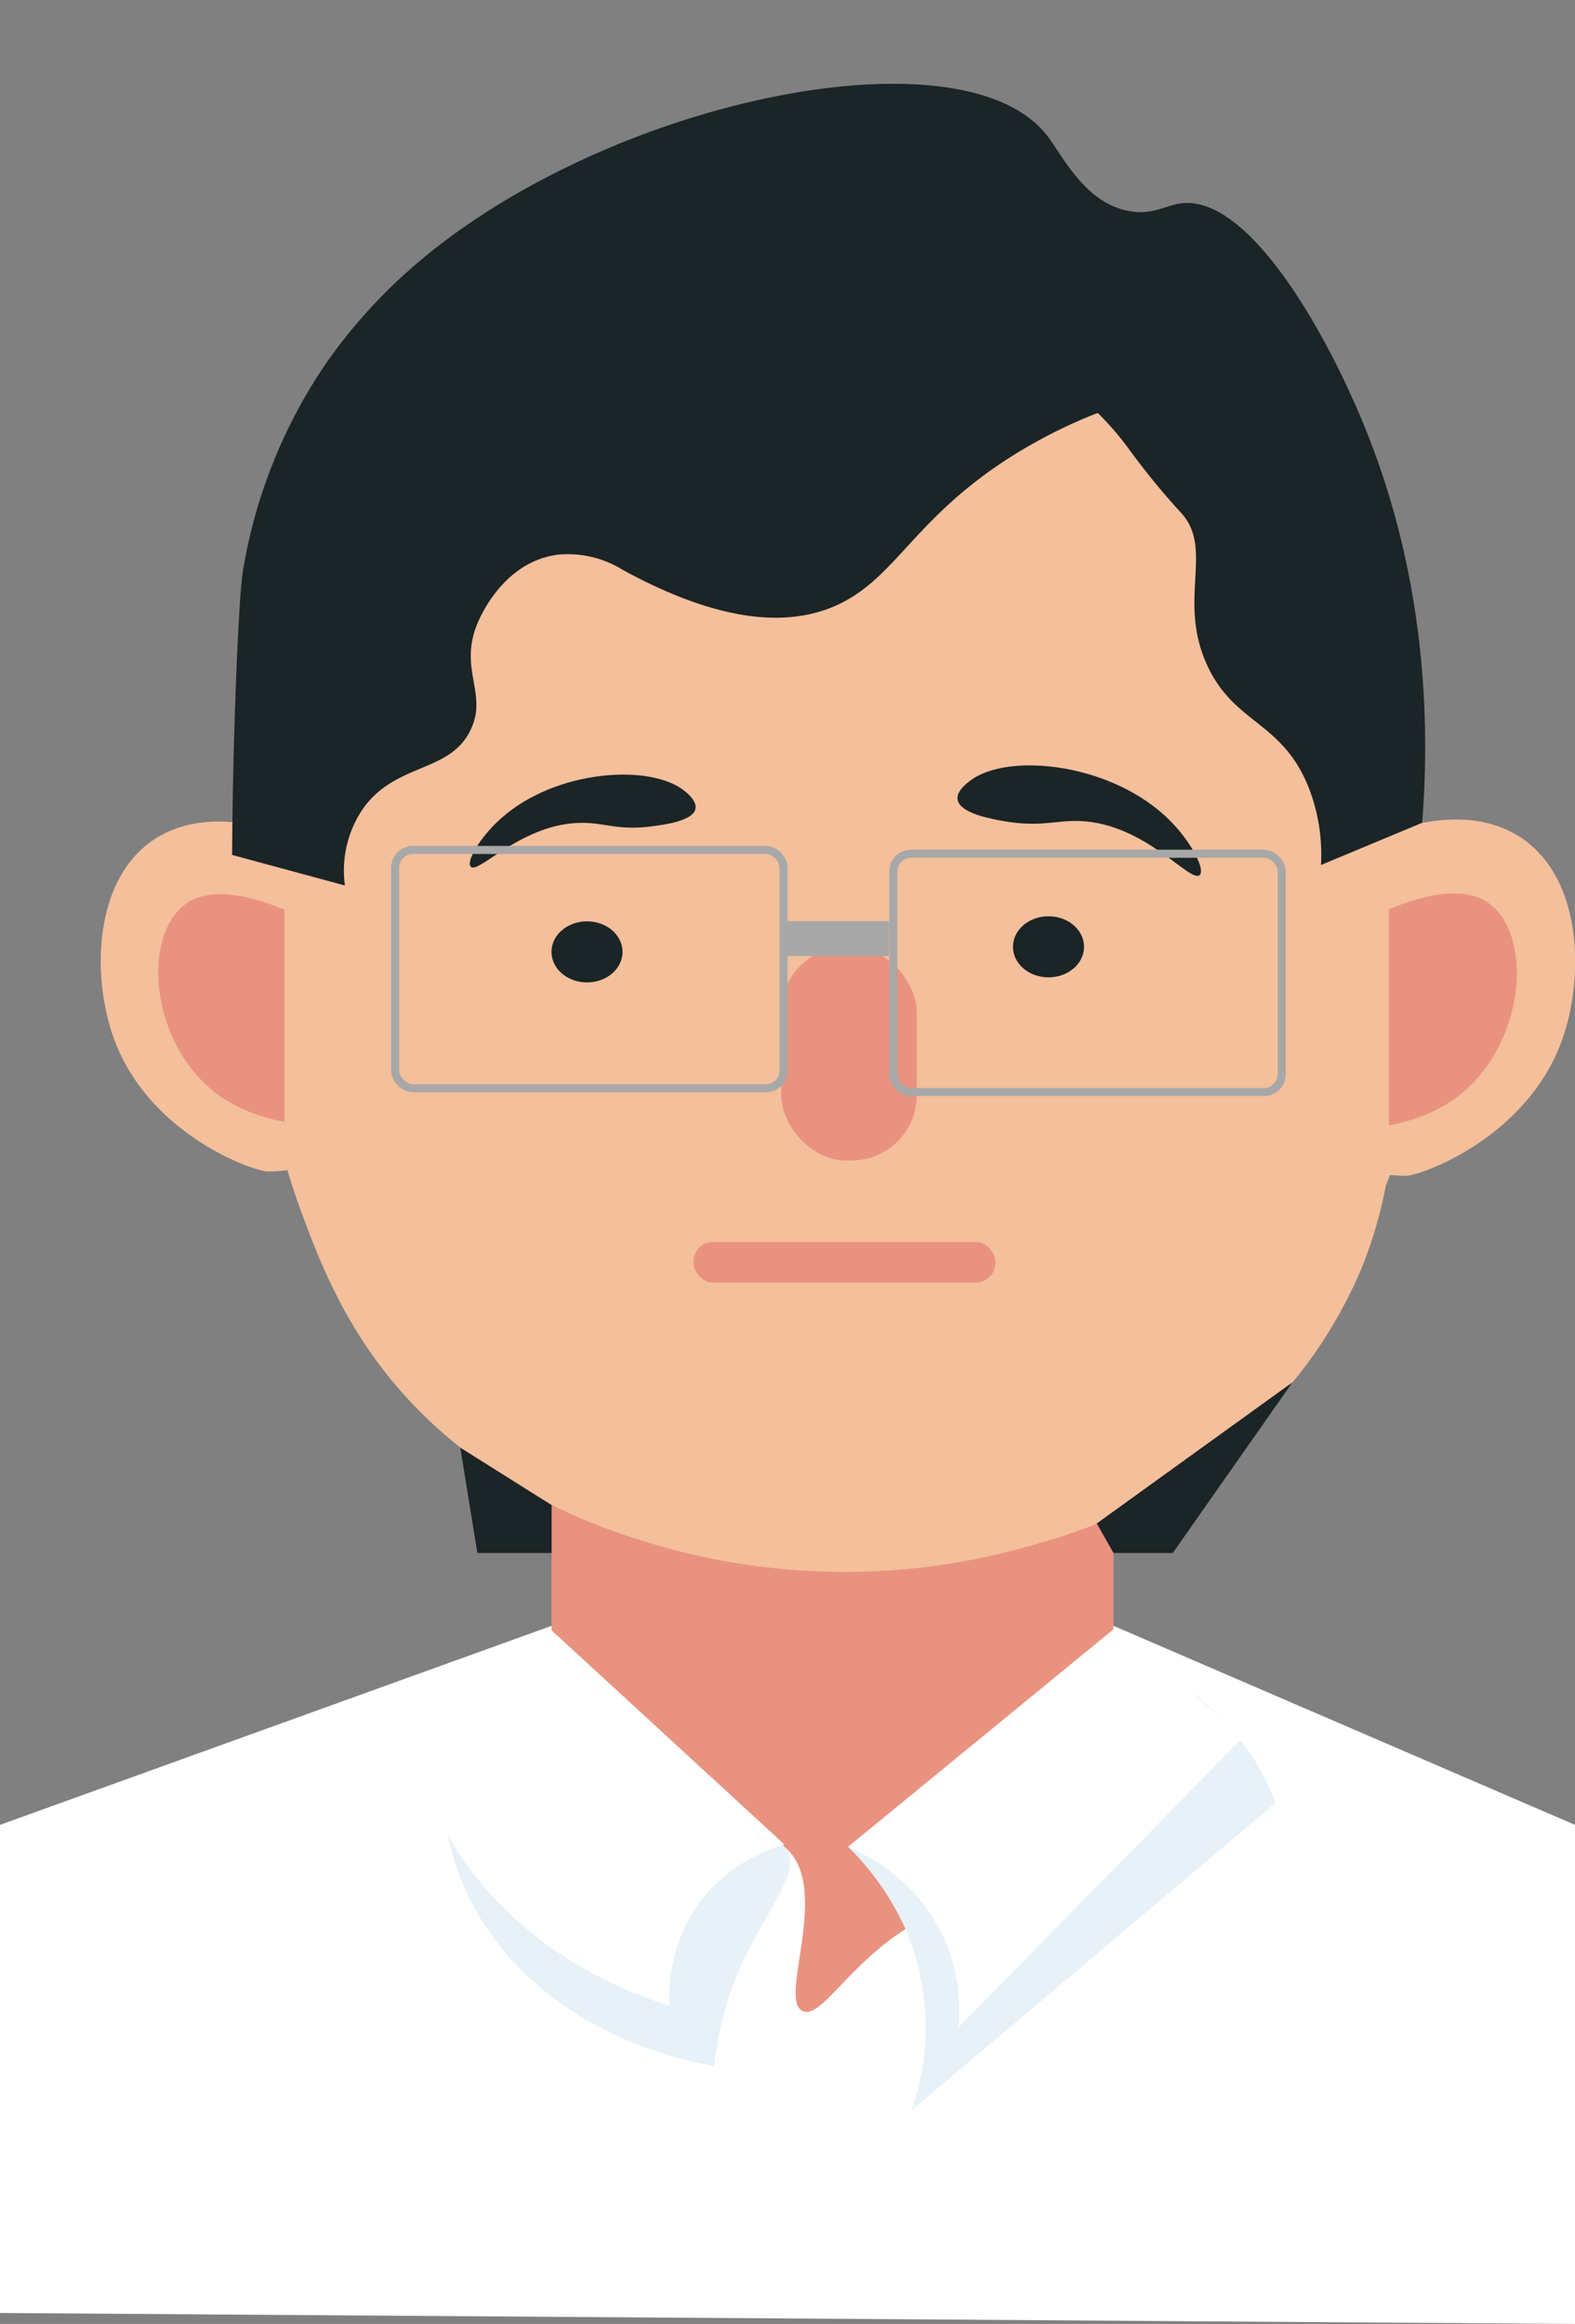 <svg xmlns="http://www.w3.org/2000/svg" viewBox="0 0 195.49 288.38"><rect x="0" y="0" width="195.49" height="288.38" fill="#808080" stroke="none"/><defs><style>.cls-1{fill:#fff;}.cls-2{fill:#e99280;}.cls-3{fill:#f4bf9b;}.cls-4{fill:#1b2426;}.cls-5{fill:#e7f1f7;}.cls-6{fill:none;stroke:#a8a8a8;stroke-miterlimit:10;}.cls-7{fill:#a8a8a8;}</style></defs><title>icon</title><g id="图层_3" data-name="图层 3"><polygon class="cls-1" points="68.46 201.75 0 226.45 0 287.02 195.49 288.38 195.49 226.45 138.21 201.75 68.46 201.75"/><path class="cls-2" d="M138.21,233.93c-7-.41-17.3,0-25.82,5.45-7.15,4.56-10.4,11-12.67,10.21-3.39-1.12,3.73-15.48-2.37-20.42-3.09-2.51-10.37-3.25-28.89,4.76V178.74h69.75Z"/><path class="cls-3" d="M176.4,121.59a71.17,71.17,0,0,1-1.1,14.49A64.18,64.18,0,0,1,172,147.16a53.76,53.76,0,0,1-3,10.21,57.3,57.3,0,0,1-20.27,24.93,64.11,64.11,0,0,1-19.29,9.06,83.54,83.54,0,0,1-43.34,1.57c-1.79-.41-3.12-.78-3.65-.93-5.22-1.48-18.32-5.33-29.4-15.93-9.71-9.3-13.42-19.54-16.13-27a93.64,93.64,0,0,1-5.14-27.47c-1-36.36,23.13-84,46.23-83.84,8.41,0,9.38,6.39,26.1,10.91,17.16,4.63,20.8-.78,32.14,2.61C166.78,60.41,176,110.43,176.4,121.59Z"/><path class="cls-2" d="M35.31,139.47V111.31c-2-.54-7.2-1.7-11.64.49-7.61,3.75-9.16,15.44-2.94,22.1C25.66,139.2,33.74,139.44,35.31,139.47Z"/><path class="cls-3" d="M33.2,145.36a21.79,21.79,0,0,0,4.39-.46v-5.43a20.85,20.85,0,0,1-10-3.25c-9.26-6.28-10.24-21-3.92-24.42,4.42-2.41,11.73,1.07,13.92,2.13.25-3.05.51-6.11.76-9.16-2-1-10-4.53-16.89-1.81-9.86,3.89-10.36,17.71-7.29,26C18.51,140.8,31.46,145.36,33.2,145.36Z"/><path class="cls-2" d="M172.4,139.9V111.23c2-.56,7.29-1.74,11.79.5,7.7,3.82,9.26,15.72,3,22.5C182.16,139.62,174,139.88,172.4,139.9Z"/><path class="cls-3" d="M174.53,145.9a21.5,21.5,0,0,1-4.44-.47V139.9a21,21,0,0,0,10.12-3.3c9.38-6.4,10.37-21.36,4-24.87-4.48-2.47-11.89,1.08-14.1,2.17l-.78-9.34c2-1,10.1-4.61,17.11-1.84,10,4,10.49,18,7.38,26.51C189.4,141.26,176.3,145.9,174.53,145.9Z"/><path class="cls-4" d="M30.13,71c-.13,1-.39,3.06-.76,11.68-.41,9.86-.53,17.92-.56,23.41l14,3.79a13.65,13.65,0,0,1,2.2-9.47c4-5.7,10.53-4.5,13.22-9.48s-1.84-8,1.47-14.52c.54-1.07,3.44-6.8,9.54-7.58a12.94,12.94,0,0,1,8.08,1.9c13.36,7.29,21.43,6.64,26.43,4.42,7.52-3.35,9.61-10.91,22.11-18.71a62.32,62.32,0,0,1,10.4-5.2,37.83,37.83,0,0,1,3.69,4.25h0a91.89,91.89,0,0,0,6.71,8.22c4,4.48-.5,10.67,3.12,18.72,3.36,7.48,9.43,7,12.71,15.44a22.84,22.84,0,0,1,1.47,9.47l12.56-5.24c1.78-22.75-3.19-39.35-7-48.79-5-12.41-14.61-29.08-22.88-28.08-2,.24-3.44,1.44-6.24,1-5.59-.8-8.46-6.83-10.4-9.36-10.38-13.51-54.06-4.69-78,15.6A65.74,65.74,0,0,0,40.53,45,64.11,64.11,0,0,0,30.13,71Z"/><ellipse class="cls-4" cx="72.86" cy="118.12" rx="4.41" ry="3.79"/><ellipse class="cls-4" cx="130.14" cy="117.49" rx="4.41" ry="3.79"/><path class="cls-4" d="M58.45,107.56c1,.92,6.51-5.55,13.94-5.45,2.73,0,4.44,1,8.66.41,1.32-.17,4.74-.62,5.23-2,.34-1-.86-2-1.23-2.3-4.15-3.51-16.1-2.77-22.92,3.39C59.52,103.94,57.79,107,58.45,107.56Z"/><path class="cls-4" d="M148.89,108.6c-1.19,1-6.79-6.45-14.91-6.72-3-.1-4.91.81-9.49,0-1.43-.26-5.15-.92-5.6-2.51-.31-1.09,1.06-2.14,1.48-2.46,4.73-3.64,17.75-2.21,24.85,4.92C147.94,104.57,149.65,108,148.89,108.6Z"/><rect class="cls-2" x="96.97" y="117.49" width="16.81" height="26.52" rx="8.08" ry="8.08"/><rect class="cls-2" x="86.08" y="154.11" width="37.45" height="5.05" rx="2.43" ry="2.43"/><path class="cls-5" d="M113.18,261.84a31.08,31.08,0,0,0-.79-22.46,33.49,33.49,0,0,0-7.13-10.21,17.15,17.15,0,0,1,5.54.68c4.07,1.21,4.67,3.19,6.33,3.4,6.47.84,12.57-26.73,23-27.22,2.29-.11,4.16,1.29,7.91,4.08a30.06,30.06,0,0,1,10.29,13.61Z"/><path class="cls-1" d="M138.5,201.94l-33.24,27.23a25.09,25.09,0,0,1,7.92,5.44,21.42,21.42,0,0,1,5.76,17l35.39-36.07Z"/><path class="cls-5" d="M57,209.43a7.7,7.7,0,0,1,4.51-1.29,7.49,7.49,0,0,1,6.57,4.69,1,1,0,0,1,.31-.31c1.59-1,5.53,3.28,12.36,7.12,4.94,2.78,10.16,4.65,15.83,8.85a4.4,4.4,0,0,1,.79.68c2.65,3.13-3.2,8.67-6.33,17a39.83,39.83,0,0,0-2.38,10.21c-3.26-.56-16.89-3.22-26.12-14.29C50.47,227.64,56.3,211.24,57,209.43Z"/><path class="cls-1" d="M68.06,201.94l29.29,26.93a22.05,22.05,0,0,0-7.12,3.7c-7.51,6-7.22,14.69-7.13,16.34-4-1.26-15.37-5.27-23.74-15.66a38.41,38.41,0,0,1-8.71-23.14Z"/><polyline class="cls-4" points="160.41 171.54 145.57 192.71 138.21 192.71 136.13 189.05"/><polygon class="cls-4" points="57.13 179.64 68.46 186.76 68.46 192.71 59.25 192.71 57.13 179.64"/><rect class="cls-6" x="49.05" y="105.47" width="48.21" height="29.57" rx="2.21" ry="2.21"/><rect class="cls-6" x="110.88" y="105.94" width="48.21" height="29.57" rx="2.21" ry="2.21"/><rect class="cls-7" x="96.99" y="114.32" width="13.35" height="4.32"/></g></svg>